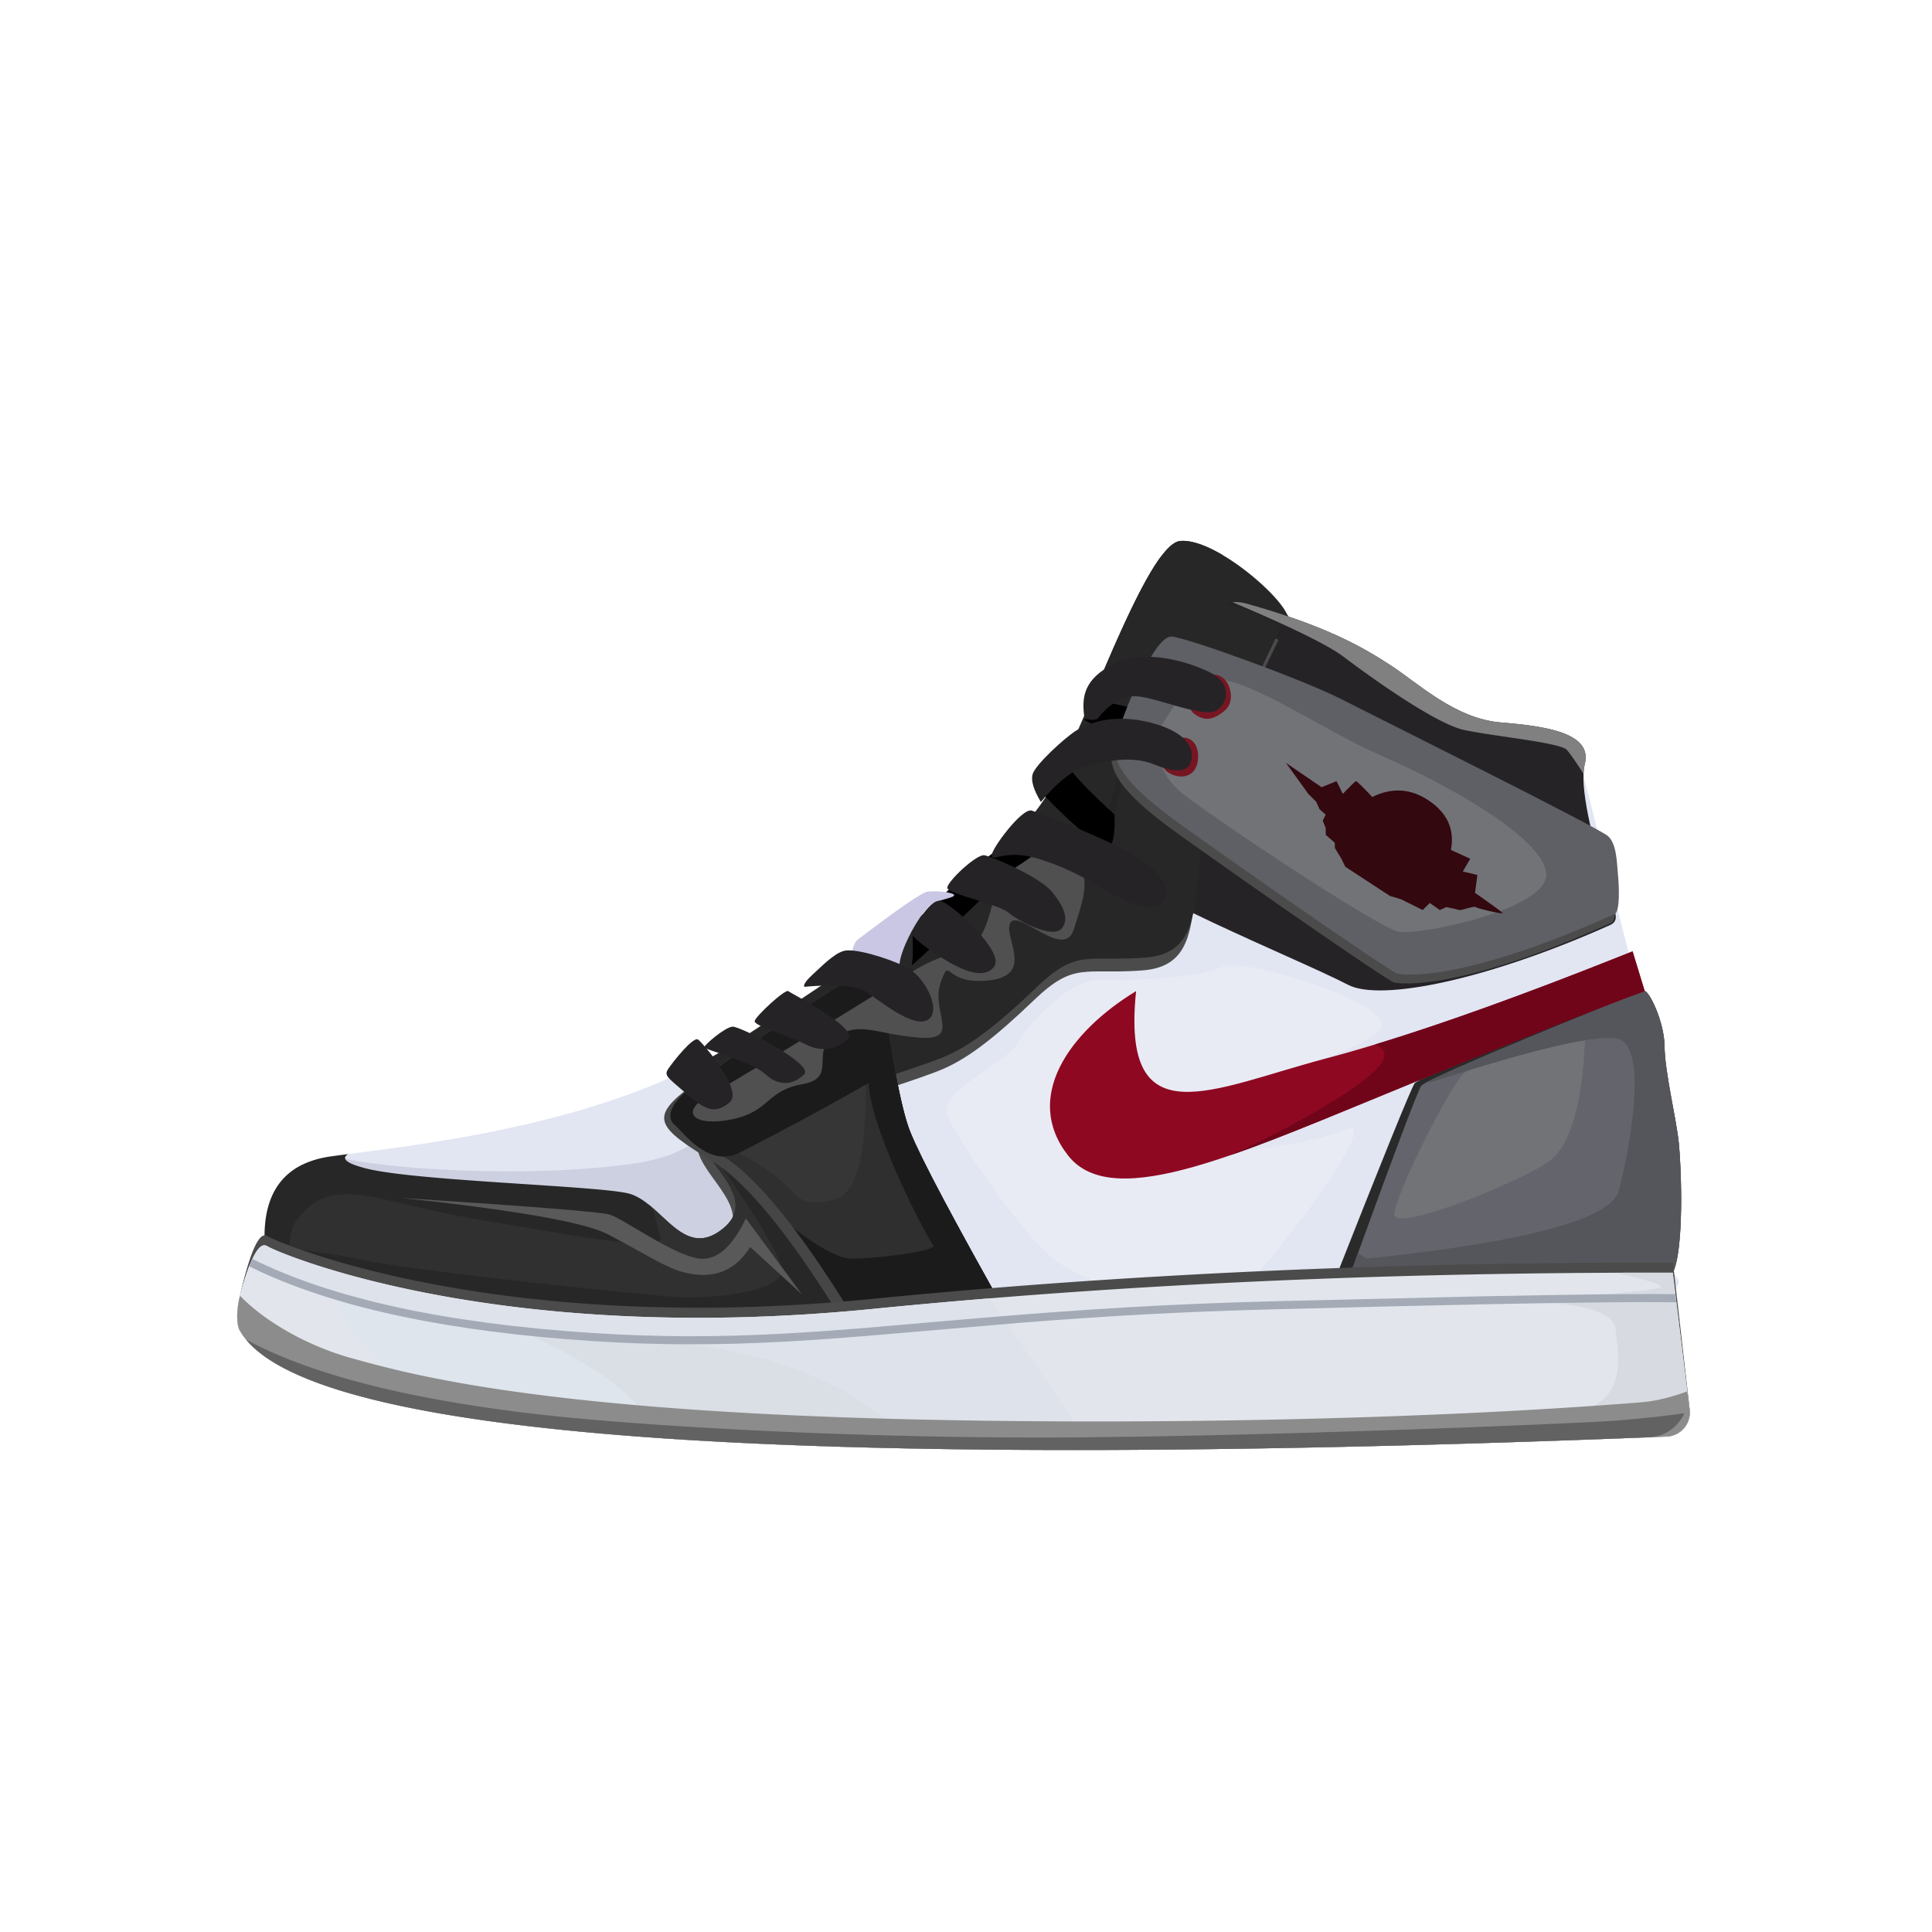 <svg xmlns="http://www.w3.org/2000/svg" viewBox="0 0 320 320">
  <defs>
    <path id="a" d="M0 0h320v320H0z"/>
  </defs>
  <g fill="none" fill-rule="evenodd">
    <path fill="#E2E5F2" d="M44.789 206.257c-1.204-8.682 2.125-13.588 9.984-14.716 11.79-1.692 45.727-4.682 67.543-19.182 21.815-14.5 45.624-29.684 52.11-42.483 6.486-12.798 15.792-39.833 21.083-40.275 5.291-.442 15.277 7.866 17.39 11.642 2.115 3.775 4.823 7.061 13.596 11.44 8.773 4.38 15.005 11.358 21.975 11.619 6.969.261 13.127.996 13.653 3.404.352 1.605 3.4 13.607 9.145 36.006 2.77 5.127 4.447 13.715 5.034 25.764.587 12.049.842 19.156.763 21.323 1.54 1.491 1.285 2.404-.763 2.74-3.072.504-61.342 2.163-87.879 3.276-26.536 1.112-50.698 5.892-83.665 3.334-32.967-2.558-51.717-8.686-56.157-9.35-2.96-.443-4.23-1.957-3.812-4.542Z"/>
    <path fill="#CCD0E0" d="m121.341 181.424 7.85 15.308c5.375 10.57 9.275 18.46 11.698 23.666-11.109.622-22.912.777-36.131-.25l-3.418-.281c-29.726-2.601-47.156-8.015-52.218-8.978l-.52-.09c-2.96-.443-4.232-1.957-3.813-4.542-.905-6.527.751-10.92 4.969-13.177 3.478-.822 6.069-2.025 6.958-1.413 1.71 1.177 26.966 3.949 47.878 1.113 11.545-1.566 13.926-6.87 16.747-11.356Z"/>
    <path fill="#E9EBF4" d="M228.494 170.715c-2.845 2.69-12.543 6.26-29.092 10.709l-1.663 1.121c-7.993 5.448-11.132 8.474-9.42 9.077 2.742.965 25.962-1.333 33.35-4.092l1.39-.51c5.793-2.07-10.769 20.24-16.928 26.1l-18.422 1.268c-6.687-2.132-11.186-3.649-15.008-7.509-5.733-5.79-14.03-18.141-15.792-22.106-1.763-3.964 9.508-8.648 11.23-11.445 1.723-2.798 8.367-11.408 14.76-11.098 6.393.31 16.301-.482 19.687-2.125 3.386-1.643 30.177 6.573 25.908 10.61Z"/>
    <path fill="#272727" d="M212.9 101.243c.952 1.7 2.025 3.301 3.718 4.948-.168 1.414-.594 2.898-1.277 4.451-14.007 14.996-22.015 24.295-24.024 27.897-3.014 5.404-18.229 11.835-25.229 19.033-7 7.197-42.547 26.203-44.747 26.167-2.2-.037-6.376-3.241-7.694-5.803a2.302 2.302 0 0 1-.2-.57c3.106-1.495 6.086-3.157 8.869-5.007 21.815-14.5 45.624-29.684 52.11-42.483 6.486-12.798 15.792-39.833 21.083-40.275 5.291-.442 15.277 7.866 17.39 11.642Z"/>
    <path fill="#272727" d="m202.492 91.924.06.257c.092.513.004.865-.345.821-.873-.108-6.195 1.02-8.638 5.471l-1.63 3.044c-1.725 3.292-3.12 6.12-3.689 6.85-.74.95-.761 2.964-2.074 3.147-.77.108-1.857-.13-3.26-.712l1.82-4.168c4.039-9.099 7.97-16.799 10.773-17.033 1.912-.16 4.437.824 6.983 2.323Z"/>
    <path fill="#272727" d="m192.31 93.698-5.738 12.113c-.48.997-.796 1.64-.823 1.664-.086.073-1.062.404-1.634.573l.622-1.414c2.724-6.14 5.4-11.642 7.714-14.644.09.455.15 1.086-.141 1.708Z"/>
    <path fill="#000" d="M117.74 177.936c1.136.03 11.97-7.709 13.627-8.74 1.104-.687 4.642-3.01 10.614-6.966 3.728.9 6.25 1.121 7.569.665 1.318-.455 1.848-3.201 1.59-8.238 3.053-3.912 4.965-6.258 5.737-7.04 1.158-1.17 12.356-10.835 12.468-8.795.112 2.04 10.392 3.645 13.4 3.765 3.01.12 7.452-14.947 6.95-16.647-.334-1.133-3.715-3.37-10.143-6.71 2.342-1.91 3.85-2.823 4.523-2.74 1.01.127 7.879 1.754 8.303 2.74.424.986 5.142 11.097 2.667 17.308-2.474 6.211-12.07 16.378-15.493 16.52-3.421.14-13.896-1.595-16.652 2.18-2.756 3.775-6.445 13.674-12.031 14.808-5.587 1.133-23.6 10.442-27.563 11.27-3.962.829-6.7-3.41-5.565-3.38Z"/>
    <path fill="#262327" d="M267.556 151.333c.213.9-.066 1.522-.838 1.868-20.097 9.004-37.963 12.751-43.433 9.916-8.679-4.496-37.588-15.97-40.068-20.986-2.48-5.015 9.933-45.884 23.207-42.166 13.274 3.717 19.342 7.255 23.926 10.245 4.584 2.989 10.683 8.833 18.24 9.453 7.559.62 15.211 1.741 13.9 6.897-.874 3.437.815 11.694 5.066 24.773Z"/>
    <path fill="gray" d="M206.424 99.965c13.274 3.717 19.342 7.255 23.926 10.245 4.584 2.989 10.683 8.833 18.24 9.453 7.559.62 15.211 1.741 13.9 6.897a7.93 7.93 0 0 0-.211 1.592c-1.296-2.012-2.216-3.327-2.759-3.945-1.078-1.226-12.28-2.264-17.046-3.311-4.766-1.047-15.514-8.774-19.94-12.119-3.775-2.852-14.866-7.542-18.385-9.025.754-.067 1.513 0 2.275.213Z"/>
    <path fill="#4B4B4B" d="m211.752 105.993-2.38 4.94c-6.033 12.798-9.553 22.58-10.562 29.346l-.33 2.485c-1.198 10.128-.495 17.331-9.342 17.975-9.554.695-11.185-1.497-17.846 4.884-6.661 6.38-10.864 9.536-14.825 11.315-3.962 1.78-14.348 4.722-20.155 7.344-3.87 1.748 2.002 13.873 17.619 36.374-17.25 2.103-37.71 2.27-61.382.504-25.691-2.903-40.5-7.656-44.38-8.236-2.96-.443-4.23-1.957-3.812-4.542-1.204-8.683 2.124-13.588 9.984-14.716l2.082-.285c-1.212.634-.152 1.14 3.187 1.515l25.069 2.526c8.449.872 16.219 1.752 18.827 2.34 5.618 1.265 9.035 11.109 15.619 6.005 6.583-5.103-3.118-10.852-3.592-15.622l-.131-1.577c-.183-3.552.961-5.195 10.295-11.63 10.606-7.312 20.66-11.392 25.198-15.19 4.537-3.8 15.512-15.873 18.766-16.373 3.254-.5 11.837 3.446 13.4-3.195l2.072-9.053c2.73-11.556 7.372-28.892 11.959-30.45 4.12-1.4 9.008-.295 14.66 3.316Z"/>
    <path fill="#272727" d="m212.185 103.868-2.38 4.94c-6.033 12.798-9.554 22.58-10.562 29.346l-.33 2.485c-1.199 10.128-.496 17.332-9.342 17.975-9.554.695-11.186-1.497-17.847 4.884-6.661 6.38-10.864 9.536-14.825 11.316-3.962 1.78-14.348 4.721-20.155 7.343-3.87 1.748 2.002 13.873 17.62 36.374-17.252 2.103-37.714 2.27-61.387.503l-4.993-.603c-21.813-2.81-34.81-6.794-38.958-7.56l-.425-.072a8.914 8.914 0 0 1-1.805-.449 19.823 19.823 0 0 1-1.73-1.052c-.703-.671-1.101-1.561-1.191-2.661-.594-8.936 3.039-13.968 10.898-15.096l2.883-.39c-1.208.762-.24 1.55 2.914 2.367 7.992 2.072 37.75 2.853 43.368 4.119 5.618 1.265 9.035 11.109 15.619 6.006 6.583-5.104-3.118-10.852-3.592-15.623l-.13-1.577c-.183-3.552.96-5.195 10.294-11.63 10.606-7.311 20.66-11.392 25.198-15.19 4.538-3.8 15.512-15.873 18.766-16.373 3.254-.5 11.838 3.446 13.4-3.195l2.072-9.053c2.73-11.556 7.372-28.892 11.959-30.45 4.121-1.4 9.008-.295 14.66 3.316Z"/>
    <path fill="#303030" d="M119.557 203.643c4.66-3.612 1.162-7.547-1.449-11.23 7.878 1.668 17.837 12.506 22.45 20.898 1.196 2.174 3.163 4.261 4.878 6.113-15.26 1.212-32.746 1.082-52.459-.39l-4.993-.603-3.053-.408c-19.455-2.701-31.324-6.232-35.58-7.089l.141.269c-2.544-4.639-1.92-8.453 1.874-11.444 5.543-4.37 12.335-.494 27.267 2.135l15.344 2.58c9.189 1.48 15.883 2.242 15.465.461l-.056-.164c-.688-1.58-.515-3.397-1.763-5.023l-.207-.255.756.633c3.495 3.05 6.606 7.221 11.385 3.517Z"/>
    <path fill="#272727" d="M140.559 213.31c1.195 2.175 3.162 4.262 4.877 6.114-15.26 1.212-32.746 1.082-52.459-.39l-4.993-.603-3.053-.408c-19.455-2.701-31.324-6.232-35.58-7.089l.141.269c-.86-1.567-1.357-3.04-1.493-4.42 3.084.355 7.1.901 11.016 1.671l1.463.3c8.48 1.809 47.007 5.87 52.45 6.106l1.155.028c5.671.038 15.025-1.211 15.374-4.213.214-1.832-3.24-7.833-10.361-18.002 7.701 2.297 17.04 12.591 21.463 20.638Z"/>
    <path fill="#595959" d="M66.344 198.406c21.512 1.399 33.037 2.316 34.575 2.752 2.307.653 10.705 6.842 14.952 7.31 2.832.312 5.388-1.908 7.668-6.659l9.286 12.579-8.564-7.85c-2.476 3.966-6.067 5.386-10.772 4.258-3.086-.74-5.669-2.596-12.787-6.346-3.764-1.984-15.217-3.998-34.358-6.044Z"/>
    <path fill="#000" d="M184.612 134.932c.055-.005-8.765-7.758-8.17-9.394.593-1.636-4.772 3.856-4.656 4.697.116.841 9.36 9.818 11.29 10.189 1.93.37 1.482-5.486 1.536-5.492Z"/>
    <path fill="#464646" d="M141.64 222.182c-9.575-16.056-17.427-25.982-23.555-29.778-9.192-5.695-10.85-7.211-3.366-12.696 7.483-5.486 28.36-19.712 29.05-18.583.69 1.129 2.817 20.773 5.445 27.337 1.753 4.376 7.377 14.969 16.874 31.777l-24.447 1.943Z"/>
    <path fill="#363636" d="M143.18 221.162c-9.576-16.056-17.428-25.982-23.556-29.779-9.192-5.694-10.85-7.21-3.366-12.696 7.484-5.485 28.36-19.71 29.05-18.582.692 1.129 2.817 20.773 5.446 27.337 1.752 4.376 7.377 14.968 16.874 31.777l-24.447 1.943Z"/>
    <path fill="#302F2F" d="M142.679 167.602c1.374.06 2.712.14 4.015.239l.541 3.457c.957 5.98 2.172 12.78 3.519 16.144l.328.787c2.061 4.785 7.577 15.115 16.546 30.99l-24.447 1.943c-9.577-16.056-17.429-25.982-23.557-29.779l-1.853-1.159c-7.336-4.65-8.41-6.356-2.032-11.152l1.838-1.342.737-.529-3.568 5.016a81.716 81.716 0 0 1-1.368 1.836c-2.137 2.763 3.588 3.691 11.616 8.36 8.028 4.668 5.82 7.956 13.054 6.327 4.822-1.086 6.365-11.465 4.631-31.138Z"/>
    <path fill="#1B1B1B" d="M145.309 160.105c.673 1.1 2.708 19.778 5.244 26.807l.2.53c1.753 4.376 7.378 14.968 16.875 31.777l-24.447 1.943c-4.234-7.098-8.13-12.997-11.69-17.7 4.41 3.346 7.6 5.012 9.575 5.006l1.034-.02c5.067-.17 13.218-1.377 12.467-2.19-.785-.852-9.945-18.128-10.66-26.298l-.038-.581c-7.16 4.115-16.1 8.871-21.315 11.516-5.215 2.644-9.37-3.389-10.81-4.571-1.327-1.088-.844-3.194 1.745-5.392.575-.543 1.28-1.124 2.117-1.758l1.613-1.185c8.16-5.9 27.426-18.968 28.09-17.884Z"/>
    <path fill="#505050" d="M178.81 143.665c1.607 2.28.652 5.305-.975 10.328-1.626 5.023-9.05-3.346-10.45-1.199-1.4 2.147 4.19 8.707-3.529 9.586-7.72.878-6.368-4.38-8.065.42-1.697 4.802 3.696 9.72-3.772 9.044-7.467-.677-9.266-2.629-13.667-.21s.583 6.877-5.446 7.942c-6.03 1.064-5.322 4.471-11.565 5.8-6.243 1.33-9.084-1.06-3.859-3.952s26.026-15.774 30.453-18.529c4.427-2.754 6.034-3.94 11.538-5.485 5.503-1.545 3.842-10.824 8.155-13.384 4.313-2.561 4.779-4.161 9.447-3.968 4.668.192.13 1.327 1.736 3.607Z"/>
    <path fill="#4B4B4B" d="M267.451 146.381c-.187-1.963-.18-5.046-1.62-6.41-1.44-1.366-37.694-19.388-44.178-22.694-6.485-3.305-25.8-10.286-28.145-10.38-2.344-.093-5.959 7.871-7.855 13.005-1.896 5.133-4.728 8.045 9.52 18.237 14.248 10.192 34.484 24.184 35.68 24.562 1.195.377 11.277 1.313 36.166-9.908.766-.768.62-4.449.432-6.412Z"/>
    <path fill="#5E6065" d="M267.989 144.921c-.188-1.963-.18-5.046-1.62-6.411-1.44-1.365-37.694-19.387-44.179-22.693-6.484-3.306-25.8-10.286-28.144-10.38-2.345-.094-5.959 7.871-7.855 13.005-1.896 5.133-4.728 8.045 9.52 18.237 14.248 10.192 34.484 24.184 35.68 24.561 1.195.378 11.277 1.314 36.165-9.907.766-.768.62-4.449.433-6.412Z"/>
    <path fill="#717377" d="M195.168 130.835c3.522 3.214 33.077 22.88 36.523 23.499 3.446.62 24.996-3.774 24.429-9.688-.568-5.914-16.531-14.794-27.166-19.41-10.635-4.618-23.463-13.998-28.497-12.477-5.033 1.52-6.42 4.912-8.076 7.424-1.656 2.512-.736 7.439 2.787 10.652Z"/>
    <path fill="#771622" d="M198.188 126.861c-.745 2.078-3.214 2.22-4.935.9-1.722-1.321-.819-4.961 2.054-5.52 2.872-.56 3.626 2.542 2.881 4.62Zm4.744-9.233c-2.025 1.743-3.494 1.854-5.215.534-1.721-1.32.048-5.805 2.92-6.365 2.872-.56 4.32 4.089 2.295 5.831Z"/>
    <path fill="#2A2A2A" d="M220.612 213.19c8.514-21.599 13.078-32.85 13.691-33.752.92-1.354 37.428-15.236 38.113-15.278.684-.042 3.245 4.954 3.287 9.185.041 4.23 1.912 11.756 2.353 15.925.441 4.17.907 17.817-.991 21.53-4.472 1.66-8.215 2.498-11.231 2.51l-45.222-.12Z"/>
    <path fill="#64656C" d="M222.825 213.31c7.766-21.405 11.956-32.559 12.57-33.461.919-1.355 36.336-15.647 37.02-15.69.685-.041 3.246 4.955 3.288 9.186.041 4.23 1.912 11.756 2.353 15.925.441 4.17.907 17.817-.991 21.53-4.472 1.66-8.215 2.498-11.231 2.51h-43.009Z"/>
    <path fill="#717377" d="M262.638 168.944c-.22 13.245-2.389 21.154-6.507 23.729-6.178 3.861-25.158 11.39-25.18 8.485-.023-2.905 9.006-21.127 11.593-23.436 1.726-1.538 8.423-4.464 20.094-8.778Z"/>
    <path fill="#55565C" d="M272.416 164.16c.654-.04 3.026 4.529 3.267 8.629l.02.556c.041 4.23 1.912 11.756 2.353 15.925l.105 1.173c.396 5.117.65 16.94-1.096 20.356-4.472 1.661-8.215 2.499-11.231 2.512h-43.009l2.092-5.755 1.458.912 2.902-.314c24.7-2.758 37.654-6.418 38.861-10.981l.289-1.134c1.86-7.587 4.235-22.554-.289-23.906-3.174-.948-13.671 1.467-31.49 7.246l.303-.462 1.406-.678c8.695-4.072 33.487-14.044 34.059-14.08Z"/>
    <path fill="#8F0822" d="M270.407 157.572c-21.161 8.48-38.068 14.388-50.718 17.724-18.977 5.004-34.052 13.453-31.516-11.136-11.037 6.706-18.802 17.576-11.273 27.22 7.53 9.645 29.225-.683 57.384-12.147 18.773-7.644 31.483-12.668 38.132-15.073l-2.009-6.588Z"/>
    <path fill="#70051A" d="m270.407 157.572 2.009 6.588-2.685.99c-7.134 2.672-18.95 7.366-35.447 14.083l-15.204 6.244c-5.49 2.236-10.61 4.253-15.285 5.863 10.11-4.614 20.086-10.303 23.857-13.944 2.164-2.09 2.198-3.556.101-4.4 10.963-3.331 24.417-8.168 40.36-14.508l2.294-.916Z"/>
    <path fill="#262327" d="M120.855 182.58c-2.33 1.938-3.899 1.41-7.041-1.327-3.142-2.737-3.89-3.053-3.15-4.186.74-1.133 4.166-5.46 4.964-4.88.798.58 7.557 8.454 5.227 10.393Z"/>
    <path fill="#262327" d="M133.209 177.936c-1.66 1.66-4.092 2.17-6.425 0s-10.144-4.095-10.154-4.459c-.01-.363 3.435-3.356 4.711-3.43 1.276-.075 13.527 6.228 11.868 7.889ZM140.42 172.133c-1.997 1.792-4.47 2.153-7.057.814-2.586-1.338-8.499-3.018-8.367-3.82.132-.802 5.097-5.385 5.577-4.967.48.418 11.844 6.182 9.847 7.973Z"/>
    <path fill="#C9C7E4" d="M141.14 160.041c-.22-2.001.05-3.441.805-4.32 6.836-5.206 10.728-7.885 11.675-8.035 1.42-.226 4.461.146 4.413.581-.048.435-1.761.587-3.466 1.308-1.704.72-6.253 8.605-5.52 11.102.732 2.497-7.58 2.367-7.908-.636Z"/>
    <path fill="#262327" d="M139.71 157.512c-1.699.52-3.59 2.525-5.133 3.923-1.543 1.399-1.582 2.064-1.214 2.007.368-.058 7.56-.727 9.857.691 2.297 1.418 7.9 6.206 10.402 4.811 2.502-1.395-.395-7.29-3.653-8.84-3.259-1.548-8.559-3.112-10.258-2.592ZM164.66 160.105c-1.872 2.447-6.09.258-9.558-2.035-2.312-1.529-3.723-2.688-4.233-3.478 2.15-3.835 3.791-5.627 4.925-5.378 1.7.375 10.738 8.444 8.866 10.89ZM175.72 153.908c-1.488 1.467-6.836-1.204-8.627-2.71-1.79-1.504-10.163-3.133-10.194-4.149-.03-1.015 4.86-5.645 6.164-5.39 1.304.256 8.982 3.487 11.084 5.959 2.101 2.472 3.062 4.822 1.574 6.29Z"/>
    <path fill="#262327" d="M192.734 149.191c-1.367 2.153-5.764.766-10.214-2.066-4.45-2.833-10.43-5.311-13.75-5.509-3.321-.197-4.45 1.031-4.492 0-.04-1.03 5.001-7.86 6.61-7.357 1.61.504 13.183 4.968 17.303 7.632 4.12 2.664 5.91 5.147 4.543 7.3ZM197.374 125.69c.412-2.584-2.099-5.029-7.784-6.227-5.685-1.198-9.568.424-11.387 1.571-1.82 1.147-6.742 5.627-7.175 7.219-.29 1.06.17 2.589 1.378 4.585 2.896-3.548 5.677-5.616 8.344-6.206 4-.886 7.323-1.263 10.438-.007 3.114 1.257 5.775 1.647 6.186-.936Z"/>
    <path fill="#4B4B4B" d="m277.093 209.128 2.783 24.364a4 4 0 0 1-3.814 4.45c-148.148 5.931-226.969.005-236.462-17.777-.416-1.174-.416-2.824 0-4.95 1.768-7.826 3.323-11.323 4.667-10.491 2.016 1.247 38.06 16.582 100.147 10.42 41.39-4.108 85.617-6.114 132.679-6.016Z"/>
    <path fill="#E2E6EC" d="m277.065 210.8 2.773 22.661a4 4 0 0 1-3.81 4.483c-148.126 5.928-226.935.002-236.428-17.779-.416-1.174-.416-2.824 0-4.95 1.749-6.712 3.296-9.652 4.64-8.82 2.015 1.247 38.06 16.582 100.146 10.42 41.39-4.108 85.617-6.114 132.679-6.016Z"/>
    <path fill="#DEE2EA" d="m44.07 206.31.583.304c4.524 2.215 39.414 15.819 97.84 10.383l1.893-.182a1126.43 1126.43 0 0 1 19.595-1.77l6.397 9.33c4.272 6.274 7.79 11.537 10.554 15.79l-5.173.002c-83.715-.113-129.1-6.78-136.16-20.002-.415-1.174-.415-2.824 0-4.95l.434-1.6c1.5-5.322 2.847-7.757 4.037-7.304Z"/>
    <path fill="#DADEE5" d="m41.437 209.366 2.249.904c17.706 6.949 36.793 10.79 57.26 11.523l2.565.075c21.411.493 37.575 6.516 48.493 18.067-14.834-.27-28.208-.794-40.127-1.567l-6.825-.81c-21.483-2.6-38.05-5.122-49.698-7.562-8.461-2.729-13.712-6.005-15.754-9.83-.416-1.175-.416-2.825 0-4.951l.474-1.746c.47-1.651.924-3.02 1.363-4.103Z"/>
    <path fill="#DFE5ED" d="m41.437 209.366 2.249.904c13.637 5.352 28.094 8.86 43.37 10.525 5.001 2.26 9.277 4.618 12.828 7.073 4.94 3.413 7.815 6.78 8.626 10.1l-3.458-.41-6.51-.804c-18.348-2.317-32.744-4.57-43.188-6.758-8.461-2.729-13.712-6.005-15.754-9.83-.416-1.175-.416-2.825 0-4.951l.474-1.746c.47-1.651.924-3.02 1.363-4.103Z"/>
    <path fill="#E2E6EC" d="m41.437 209.366 2.249.904a161.074 161.074 0 0 0 12.32 4.266c-.44 3.754 2.935 8.28 10.122 13.576l.88.64c2.191 1.565 3.306 2.902 3.567 4.03l-3.744-.625a318.557 318.557 0 0 1-11.477-2.16c-8.461-2.73-13.712-6.006-15.754-9.832-.416-1.174-.416-2.824 0-4.95l.474-1.746c.47-1.651.924-3.02 1.363-4.103Z"/>
    <path fill="#D7DBE1" d="m277.065 210.8 2.421 19.787a6.667 6.667 0 0 1-6.356 7.472l-7.282.278-3.599.131-1.537-.591c-4.355-1.754-6.308-3.28-3.004-3.617l.389-.033c11.715-.785 10.038-8.779 9.504-13.982-.356-3.469-7.411-4.988-21.165-4.558l7.65-.49c12.55-.833 19.478-1.462 20.788-1.886 1.04-.338-1.41-1.172-7.352-2.502 3.163-.013 6.346-.016 9.543-.01Z"/>
    <path fill="#A4ABB6" d="m41.8 208.528-.12-.06c13.327 6.634 32.173 10.746 56.531 12.32 10.804.7 20.666.697 31.68.099l6.177-.386 6.92-.527 19.554-1.686c17.064-1.445 31.024-2.3 47.9-2.745l35.924-.853 11.856-.213c8.586-.132 15.012-.173 19.282-.122l.155 1.34-5.996-.025c-11.793.039-32.19.44-61.186 1.206-14.74.39-27.253 1.09-41.567 2.227l-23.238 1.986c-6.199.522-11.031.875-15.708 1.13-11.065.6-20.98.602-31.839-.1-23.352-1.51-41.707-5.344-55.071-11.514l-1.768-.856c.173-.45.345-.858.513-1.22Z"/>
    <path fill="#8C8C8C" d="M39.756 214.618c4.245 4.4 11.464 8.446 18.693 10.4 8.18 2.213 29.093 8.525 91.715 10.052 37.369.912 84.523.175 121.644-2.803 2.468-.198 5.187-.864 8.158-1.998l-.496.184.368 3.008a4 4 0 0 1-3.81 4.483c-148.126 5.928-226.935.002-236.428-17.779-.416-1.174-.416-2.824 0-4.95l.099-.376Z"/>
    <path fill="#626263" d="m87.992 234.124 2.985.337c17.92 1.91 52.53 3.861 87.466 3.616l9.608-.116c34.705-.546 75.194-2.303 79.55-2.658 4.282-.349 8.07-.754 11.367-1.216a6.66 6.66 0 0 1-5.838 3.972l-8.41.32c-136.115 5.007-210.771-.497-223.97-16.511 10.418 5.655 26.163 9.74 47.242 12.256Z"/>
    <path fill="#262327" d="M200.339 111.335c-3.58-1.773-10.877-3.936-15.841-1.398-4.965 2.538-5.423 5.45-4.86 9.105.962.25 1.681.25 2.159 0 2.124-2.726 4.396-3.953 6.816-3.682 3.63.406 11.067 3.705 13.024 2.236 1.958-1.468 2.28-4.489-1.298-6.261Z"/>
    <path fill="#33080F" d="m212.993 126.359 5.905 4.03 2.482-1.008 1.025 2.112c1.318-1.36 2.04-2.063 2.166-2.112.127-.05 1.032.827 2.715 2.627 3.292-1.628 6.445-1.41 9.458.652s4.206 4.768 3.578 8.117l3.193 1.461-1.226 2.113 2.41.568-.389 2.964c3.168 2.224 4.7 3.35 4.593 3.376-.438.11-4.157-.773-4.482-1.017-.324-.244-2.354.595-2.707.485-.235-.073-.949-.234-2.141-.485l-1.107.485-1.651-1.168-1.175 1.168-3.557-1.772-1.877-.564-7.381-4.83-.693-1.402-1.04-1.718v-.838l-1.511-1.332v-1.102l-.494-1.249.494-.988-1.033-.91-.541-1.222-1.305-1.307-3.71-5.134Z"/>
  </g>
</svg>
